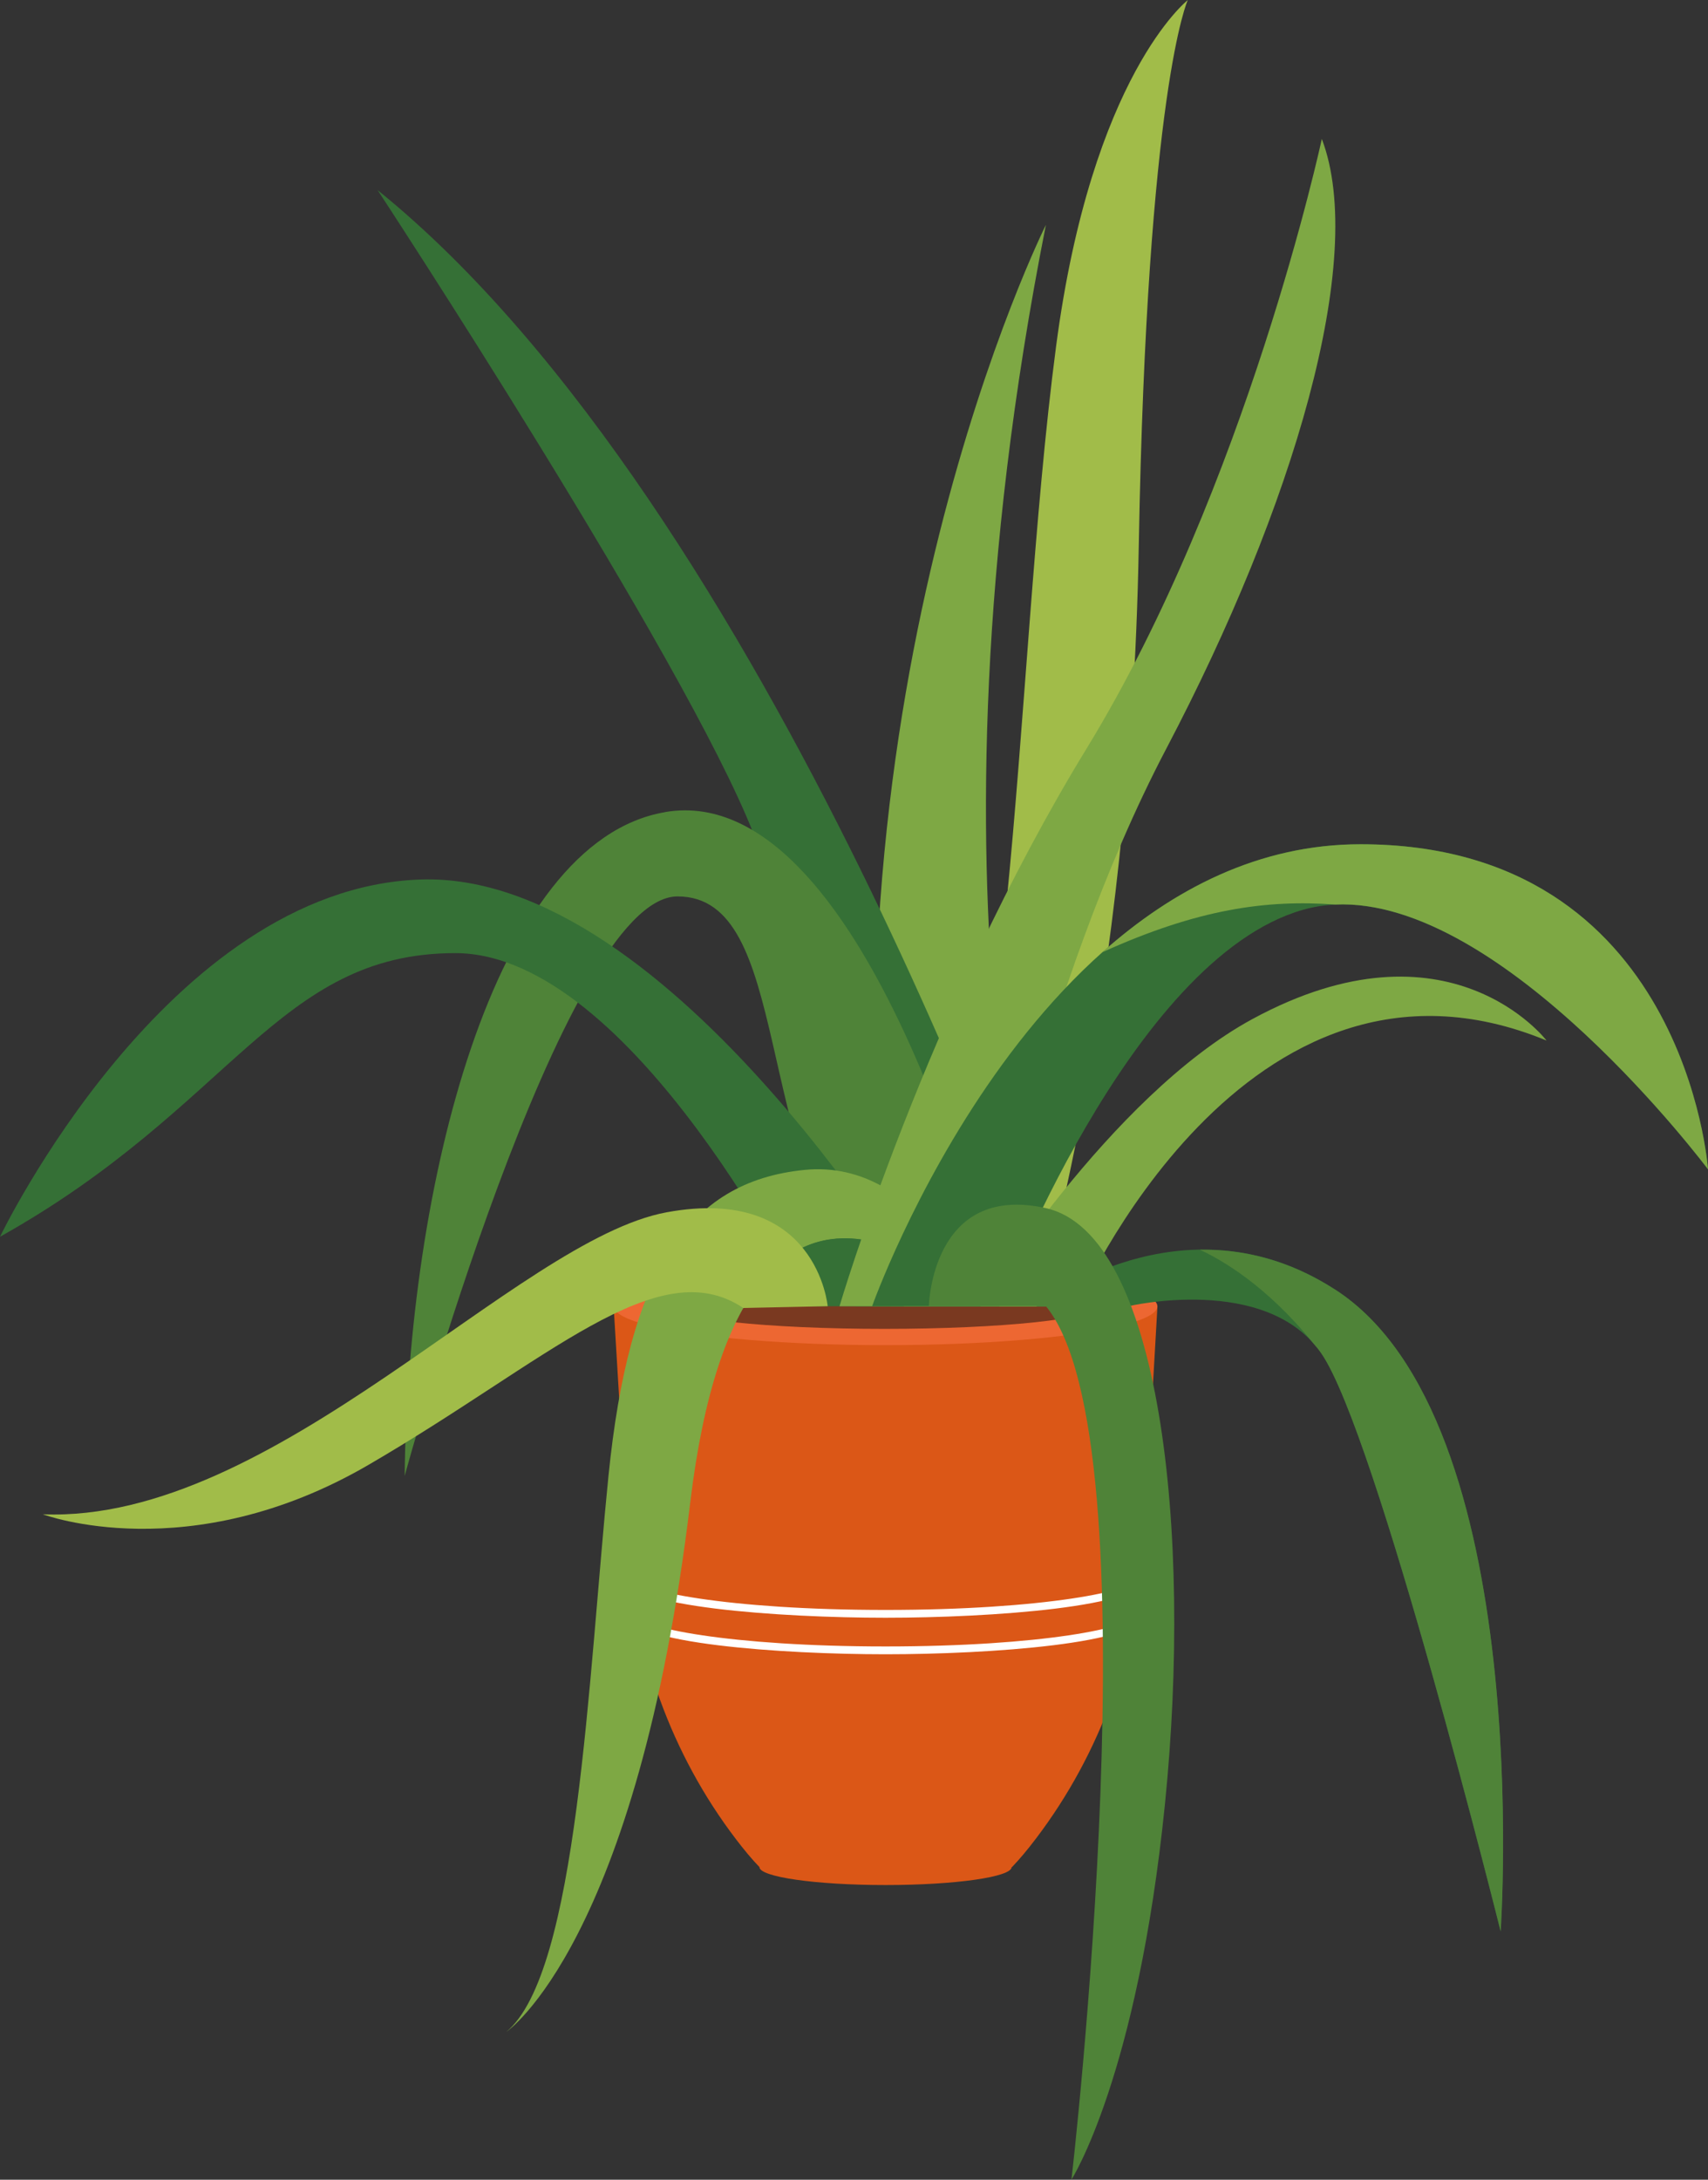 <?xml version="1.0" encoding="UTF-8"?>
<svg id="Layer_2" data-name="Layer 2" xmlns="http://www.w3.org/2000/svg" viewBox="0 0 218.47 278.73">
  <rect x="0" y="0" width="218.47" height="278.73" fill="#333333" stroke="none"/>
  <defs>
    <style>
      .cls-1 {
        fill: #7a3920;
      }

      .cls-1, .cls-2, .cls-3, .cls-4, .cls-5, .cls-6, .cls-7, .cls-8 {
        stroke-width: 0px;
      }

      .cls-2 {
        fill: #4f8338;
      }

      .cls-3 {
        fill: #a1bc49;
      }

      .cls-4 {
        fill: #357036;
      }

      .cls-5 {
        fill: #db5717;
      }

      .cls-6 {
        fill: #7ea844;
      }

      .cls-7 {
        fill: #fff;
      }

      .cls-8 {
        fill: #ed6732;
      }
    </style>
  </defs>
  <g id="OBJECTS">
    <g>
      <g>
        <path class="cls-5" d="m148.03,167.04h-69.54l1.83,30.42c.82,13.66,5.52,26.85,13.82,37.73,1.02,1.34,2.03,2.56,3,3.56h0c0,1.27,7.22,2.3,16.13,2.3s16.13-1.03,16.13-2.3h.05c.99-1.03,2.03-2.28,3.08-3.67,8.3-10.93,13.01-24.17,13.79-37.87l1.73-30.17Z"/>
        <ellipse class="cls-8" cx="113.27" cy="167.04" rx="34.77" ry="4.97"/>
        <ellipse class="cls-1" cx="113.14" cy="167.04" rx="27.25" ry="2.89"/>
        <path class="cls-7" d="m113.27,211.54c-13.26,0-32.98-1.37-32.98-5.14,0-.28.22-.5.5-.5s.5.22.5.5c0,1.73,12.17,4.14,31.98,4.14s31.98-2.41,31.98-4.14c0-.28.22-.5.5-.5s.5.22.5.5c0,3.77-19.72,5.14-32.98,5.14Z"/>
        <path class="cls-7" d="m113.27,206.87c-13.44,0-33.44-1.39-33.44-5.21,0-.28.22-.5.5-.5s.5.22.5.5c0,1.76,12.34,4.21,32.44,4.21s32.44-2.45,32.44-4.21c0-.28.22-.5.5-.5s.5.22.5.5c0,3.82-20,5.21-33.44,5.21Z"/>
      </g>
      <g>
        <path class="cls-6" d="m133.78,28.76s-29.73,59.34-19.9,138.29h19.9s-17.25-51.24,0-138.29Z"/>
        <path class="cls-4" d="m121.23,167.04h12.55S98.75,65.09,48.3,24.31c0,0,39.34,59.93,48.1,82.34,8.28,21.21,11.76,47.32,24.83,60.39Z"/>
        <path class="cls-2" d="m85.09,103.85c-22.12,3.74-32.94,48.23-33.33,84.89,0,0,20.19-74.11,34.9-74.11s9.41,32.48,24.9,52.41h16.27s-16.08-67.71-42.74-63.2Z"/>
        <path class="cls-4" d="m0,158.15s21.37-44.51,53.72-45.68c32.35-1.18,65.09,54.57,65.09,54.57h-15.68s-22.15-45.16-44.9-45.16S29.8,141.49,0,158.15Z"/>
        <path class="cls-6" d="m125.41,167.04s-7.32-18.93-22.48-17.44c-15.16,1.49-22.48,13.25-25.1,39.13-2.61,25.88-3.92,63.52-13.07,71.1,0,0,16.73-11.27,23.53-67.71,6.8-56.44,37.12-25.1,37.12-25.1Z"/>
        <path class="cls-4" d="m102.34,159.72c.2-.04.39-.06.58-.06,3.9-.02,6.54,7.38,6.54,7.38h15.95s-12.36-12.77-23.07-7.32Z"/>
        <path class="cls-3" d="m105.87,167.04s-1.37-15.55-20.59-12.02c-19.21,3.53-50.19,39.8-79.8,38.62,0,0,18.68,7.04,41.62-6.3,22.94-13.33,37-27.43,47.97-20.08l10.78-.23Z"/>
        <path class="cls-3" d="m151.94,0s-12.29,9.57-16.86,44.31c-5.62,42.74-4.84,106.52-19.48,122.73h16.99s12.02-38.69,13.07-97.24c1.05-58.56,6.27-69.8,6.27-69.8Z"/>
        <path class="cls-6" d="m169.07,17.78s-9.56,44.39-30.06,77.9c-20.5,33.51-31.63,71.36-31.63,71.36h18.04s7.58-40.52,23.79-71.36c16.21-30.85,25.68-62.61,19.87-77.9Z"/>
        <g>
          <path class="cls-4" d="m218.47,149.52s-2.88-41.56-44.44-41.56-62.48,59.08-62.48,59.08h16.27s16.68-44.44,38.88-50.71c22.2-6.27,51.76,33.19,51.76,33.19Z"/>
          <path class="cls-6" d="m218.47,149.52s-2.88-41.56-44.44-41.56c-13.05,0-24.06,5.82-33.03,13.81,12.19-5.53,21-6.75,29.78-6.1,0,0,0,0,0,0,21.57-1.02,47.68,33.84,47.68,33.84Z"/>
        </g>
        <path class="cls-6" d="m125.41,167.04h12.29s21.44-49.93,60.12-33.98c0,0-12.49-16.4-37.64-2.74-18.3,9.94-34.77,36.73-34.77,36.73Z"/>
        <path class="cls-4" d="m132.6,167.04h11.7s17.65-4.18,24.7,6.01c7.06,10.19,22.94,73.91,22.94,73.91,0,0,4.56-65.41-21.15-82.05-19.53-12.65-38.19,2.12-38.19,2.12Z"/>
        <path class="cls-2" d="m170.79,164.92c-6.04-3.91-11.99-5.19-17.33-5.11,2.66,1.21,8.49,4.51,14.52,11.96.36.4.71.83,1.03,1.29,7.06,10.19,22.94,73.91,22.94,73.91,0,0,4.56-65.41-21.15-82.05Z"/>
        <path class="cls-2" d="m118.81,167.04s.33-15.81,14.97-12.55c14.64,3.27,18.76,41.3,15.23,76.2-3.53,34.9-11.96,48.03-11.96,48.03,0,0,10.96-94.47-3.27-111.69h-14.97Z"/>
      </g>
    </g>
  </g>
</svg>
